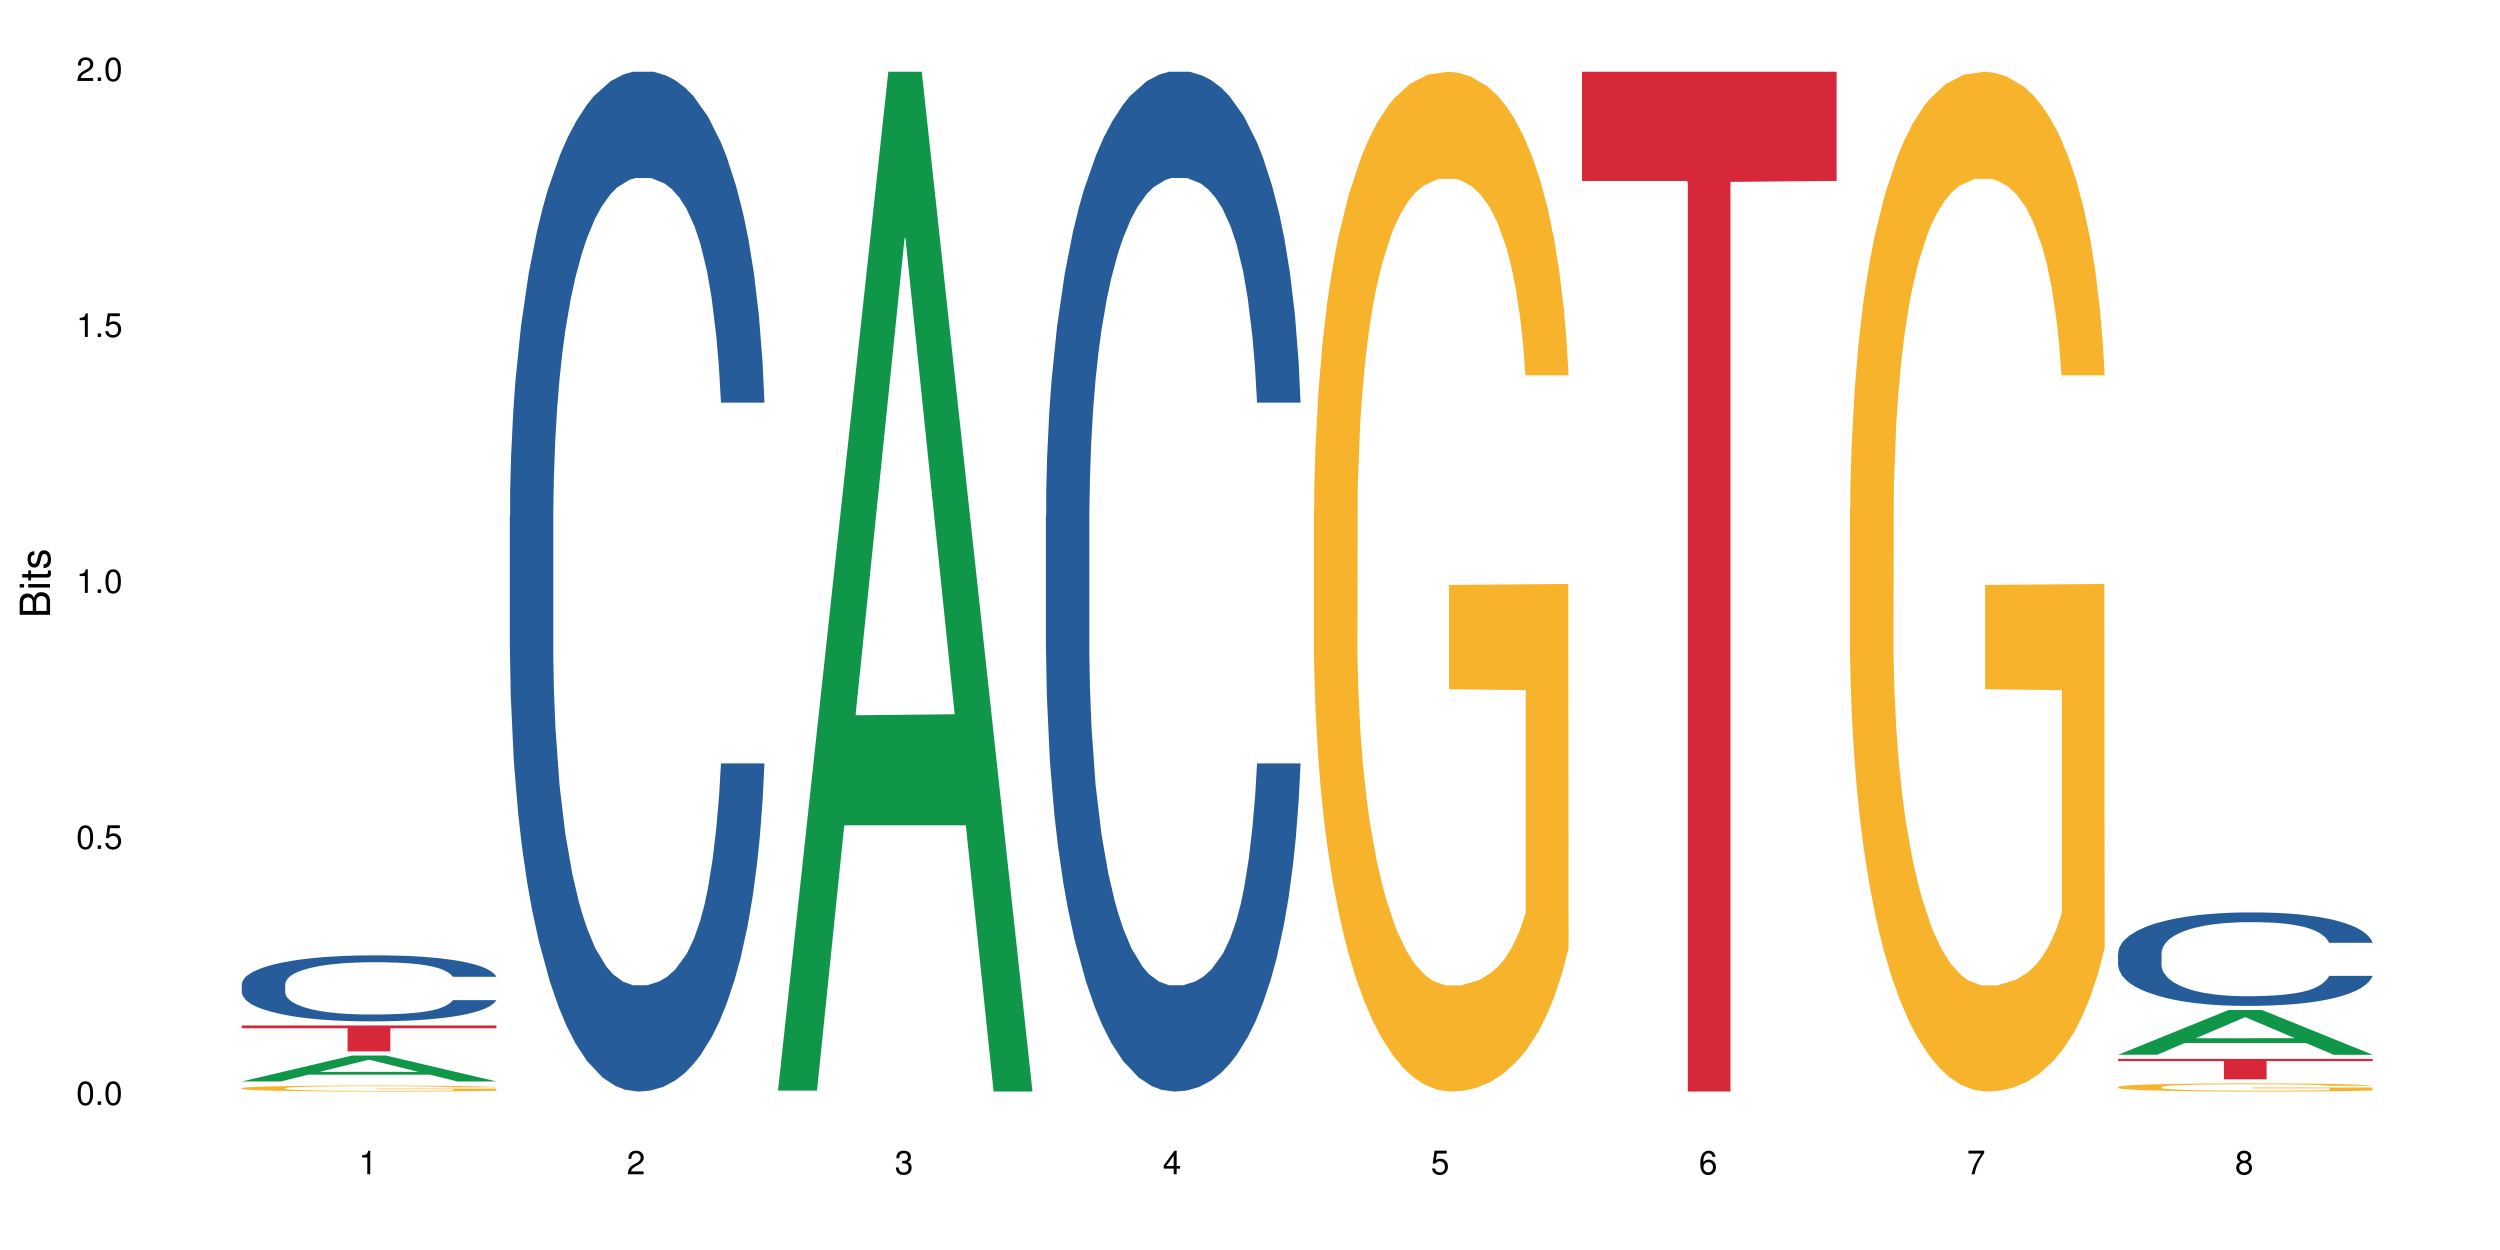 <?xml version="1.0" encoding="UTF-8"?>
<svg xmlns="http://www.w3.org/2000/svg" xmlns:xlink="http://www.w3.org/1999/xlink" width="720pt" height="360pt" viewBox="0 0 720 360" version="1.1">
<defs>
<g>
<symbol overflow="visible" id="glyph0-0">
<path style="stroke:none;" d=""/>
</symbol>
<symbol overflow="visible" id="glyph0-1">
<path style="stroke:none;" d="M 2.641 -6.797 C 2 -6.797 1.422 -6.531 1.078 -6.047 C 0.641 -5.453 0.406 -4.547 0.406 -3.297 C 0.406 -1 1.188 0.219 2.641 0.219 C 4.078 0.219 4.859 -1 4.859 -3.234 C 4.859 -4.562 4.656 -5.438 4.203 -6.047 C 3.844 -6.531 3.281 -6.797 2.641 -6.797 Z M 2.641 -6.047 C 3.547 -6.047 4 -5.125 4 -3.312 C 4 -1.375 3.562 -0.484 2.625 -0.484 C 1.734 -0.484 1.281 -1.422 1.281 -3.281 C 1.281 -5.141 1.734 -6.047 2.641 -6.047 Z M 2.641 -6.047 "/>
</symbol>
<symbol overflow="visible" id="glyph0-2">
<path style="stroke:none;" d="M 1.828 -1 L 0.828 -1 L 0.828 0 L 1.828 0 Z M 1.828 -1 "/>
</symbol>
<symbol overflow="visible" id="glyph0-3">
<path style="stroke:none;" d="M 4.562 -6.797 L 1.062 -6.797 L 0.547 -3.094 L 1.328 -3.094 C 1.719 -3.562 2.047 -3.734 2.578 -3.734 C 3.484 -3.734 4.062 -3.109 4.062 -2.094 C 4.062 -1.125 3.484 -0.531 2.578 -0.531 C 1.828 -0.531 1.375 -0.906 1.188 -1.672 L 0.328 -1.672 C 0.453 -1.109 0.547 -0.844 0.75 -0.594 C 1.125 -0.078 1.828 0.219 2.594 0.219 C 3.969 0.219 4.922 -0.781 4.922 -2.219 C 4.922 -3.562 4.031 -4.484 2.719 -4.484 C 2.25 -4.484 1.859 -4.359 1.469 -4.062 L 1.734 -5.969 L 4.562 -5.969 Z M 4.562 -6.797 "/>
</symbol>
<symbol overflow="visible" id="glyph0-4">
<path style="stroke:none;" d="M 2.484 -4.844 L 2.484 0 L 3.328 0 L 3.328 -6.797 L 2.766 -6.797 C 2.469 -5.75 2.281 -5.609 0.984 -5.453 L 0.984 -4.844 Z M 2.484 -4.844 "/>
</symbol>
<symbol overflow="visible" id="glyph0-5">
<path style="stroke:none;" d="M 4.859 -0.828 L 1.281 -0.828 C 1.359 -1.391 1.672 -1.75 2.5 -2.234 L 3.469 -2.75 C 4.406 -3.266 4.906 -3.969 4.906 -4.812 C 4.906 -5.375 4.672 -5.906 4.266 -6.266 C 3.859 -6.625 3.375 -6.797 2.719 -6.797 C 1.859 -6.797 1.219 -6.5 0.844 -5.922 C 0.609 -5.562 0.5 -5.125 0.484 -4.438 L 1.328 -4.438 C 1.359 -4.906 1.406 -5.188 1.531 -5.406 C 1.75 -5.812 2.188 -6.062 2.703 -6.062 C 3.469 -6.062 4.031 -5.516 4.031 -4.781 C 4.031 -4.25 3.719 -3.797 3.125 -3.438 L 2.234 -2.938 C 0.812 -2.141 0.406 -1.5 0.328 0 L 4.859 0 Z M 4.859 -0.828 "/>
</symbol>
<symbol overflow="visible" id="glyph0-6">
<path style="stroke:none;" d="M 2.125 -3.125 L 2.578 -3.125 C 3.516 -3.125 3.984 -2.703 3.984 -1.891 C 3.984 -1.031 3.469 -0.531 2.578 -0.531 C 1.656 -0.531 1.203 -0.984 1.156 -1.969 L 0.312 -1.969 C 0.344 -1.422 0.438 -1.078 0.609 -0.766 C 0.953 -0.109 1.625 0.219 2.547 0.219 C 3.953 0.219 4.859 -0.609 4.859 -1.906 C 4.859 -2.766 4.516 -3.25 3.703 -3.516 C 4.344 -3.766 4.656 -4.25 4.656 -4.938 C 4.656 -6.109 3.875 -6.797 2.578 -6.797 C 1.203 -6.797 0.484 -6.047 0.453 -4.609 L 1.297 -4.609 C 1.312 -5.016 1.344 -5.25 1.453 -5.453 C 1.641 -5.828 2.062 -6.062 2.594 -6.062 C 3.344 -6.062 3.797 -5.625 3.797 -4.906 C 3.797 -4.422 3.609 -4.141 3.25 -3.984 C 3.016 -3.891 2.719 -3.844 2.125 -3.844 Z M 2.125 -3.125 "/>
</symbol>
<symbol overflow="visible" id="glyph0-7">
<path style="stroke:none;" d="M 3.141 -1.625 L 3.141 0 L 3.984 0 L 3.984 -1.625 L 4.984 -1.625 L 4.984 -2.391 L 3.984 -2.391 L 3.984 -6.797 L 3.359 -6.797 L 0.266 -2.516 L 0.266 -1.625 Z M 3.141 -2.391 L 1 -2.391 L 3.141 -5.359 Z M 3.141 -2.391 "/>
</symbol>
<symbol overflow="visible" id="glyph0-8">
<path style="stroke:none;" d="M 4.781 -5.031 C 4.609 -6.141 3.891 -6.797 2.844 -6.797 C 2.094 -6.797 1.422 -6.438 1.031 -5.828 C 0.609 -5.172 0.406 -4.344 0.406 -3.094 C 0.406 -1.953 0.578 -1.234 0.984 -0.625 C 1.359 -0.078 1.953 0.219 2.703 0.219 C 3.984 0.219 4.922 -0.734 4.922 -2.078 C 4.922 -3.344 4.062 -4.234 2.844 -4.234 C 2.172 -4.234 1.641 -3.969 1.281 -3.469 C 1.281 -5.125 1.828 -6.047 2.797 -6.047 C 3.391 -6.047 3.797 -5.672 3.938 -5.031 Z M 2.734 -3.484 C 3.547 -3.484 4.062 -2.922 4.062 -2 C 4.062 -1.156 3.484 -0.531 2.703 -0.531 C 1.922 -0.531 1.328 -1.188 1.328 -2.047 C 1.328 -2.891 1.906 -3.484 2.734 -3.484 Z M 2.734 -3.484 "/>
</symbol>
<symbol overflow="visible" id="glyph0-9">
<path style="stroke:none;" d="M 4.984 -6.797 L 0.438 -6.797 L 0.438 -5.969 L 4.109 -5.969 C 2.5 -3.656 1.828 -2.234 1.328 0 L 2.219 0 C 2.594 -2.172 3.453 -4.047 4.984 -6.094 Z M 4.984 -6.797 "/>
</symbol>
<symbol overflow="visible" id="glyph0-10">
<path style="stroke:none;" d="M 3.75 -3.578 C 4.453 -4 4.688 -4.344 4.688 -4.984 C 4.688 -6.047 3.844 -6.797 2.641 -6.797 C 1.438 -6.797 0.594 -6.047 0.594 -4.984 C 0.594 -4.359 0.828 -4.016 1.516 -3.578 C 0.734 -3.203 0.359 -2.641 0.359 -1.891 C 0.359 -0.641 1.297 0.219 2.641 0.219 C 3.984 0.219 4.922 -0.641 4.922 -1.875 C 4.922 -2.641 4.531 -3.203 3.75 -3.578 Z M 2.641 -6.047 C 3.359 -6.047 3.812 -5.625 3.812 -4.969 C 3.812 -4.344 3.344 -3.922 2.641 -3.922 C 1.922 -3.922 1.453 -4.344 1.453 -4.984 C 1.453 -5.625 1.922 -6.047 2.641 -6.047 Z M 2.641 -3.203 C 3.484 -3.203 4.062 -2.672 4.062 -1.875 C 4.062 -1.062 3.484 -0.531 2.625 -0.531 C 1.797 -0.531 1.219 -1.078 1.219 -1.875 C 1.219 -2.672 1.797 -3.203 2.641 -3.203 Z M 2.641 -3.203 "/>
</symbol>
<symbol overflow="visible" id="glyph1-0">
<path style="stroke:none;" d=""/>
</symbol>
<symbol overflow="visible" id="glyph1-1">
<path style="stroke:none;" d="M 0 -0.953 L 0 -4.891 C 0 -5.719 -0.234 -6.344 -0.734 -6.797 C -1.188 -7.234 -1.812 -7.469 -2.5 -7.469 C -3.547 -7.469 -4.188 -7 -4.625 -5.875 C -4.984 -6.672 -5.641 -7.094 -6.531 -7.094 C -7.156 -7.094 -7.734 -6.859 -8.141 -6.391 C -8.562 -5.938 -8.75 -5.344 -8.75 -4.5 L -8.75 -0.953 Z M -4.984 -2.062 L -7.766 -2.062 L -7.766 -4.219 C -7.766 -4.844 -7.688 -5.203 -7.453 -5.5 C -7.219 -5.812 -6.859 -5.969 -6.375 -5.969 C -5.906 -5.969 -5.531 -5.812 -5.297 -5.5 C -5.062 -5.203 -4.984 -4.844 -4.984 -4.219 Z M -0.984 -2.062 L -4 -2.062 L -4 -4.781 C -4 -5.328 -3.859 -5.688 -3.578 -5.953 C -3.297 -6.219 -2.922 -6.359 -2.484 -6.359 C -2.062 -6.359 -1.688 -6.219 -1.406 -5.953 C -1.109 -5.688 -0.984 -5.328 -0.984 -4.781 Z M -0.984 -2.062 "/>
</symbol>
<symbol overflow="visible" id="glyph1-2">
<path style="stroke:none;" d="M -6.281 -1.797 L -6.281 -0.797 L 0 -0.797 L 0 -1.797 Z M -8.75 -1.797 L -8.75 -0.797 L -7.484 -0.797 L -7.484 -1.797 Z M -8.75 -1.797 "/>
</symbol>
<symbol overflow="visible" id="glyph1-3">
<path style="stroke:none;" d="M -6.281 -3.047 L -6.281 -2.016 L -8.016 -2.016 L -8.016 -1.016 L -6.281 -1.016 L -6.281 -0.172 L -5.469 -0.172 L -5.469 -1.016 L -0.719 -1.016 C -0.078 -1.016 0.281 -1.453 0.281 -2.234 C 0.281 -2.469 0.25 -2.719 0.188 -3.047 L -0.641 -3.047 C -0.609 -2.922 -0.594 -2.766 -0.594 -2.562 C -0.594 -2.141 -0.719 -2.016 -1.156 -2.016 L -5.469 -2.016 L -5.469 -3.047 Z M -6.281 -3.047 "/>
</symbol>
<symbol overflow="visible" id="glyph1-4">
<path style="stroke:none;" d="M -4.531 -5.25 C -5.766 -5.25 -6.469 -4.422 -6.469 -2.969 C -6.469 -1.516 -5.719 -0.562 -4.547 -0.562 C -3.562 -0.562 -3.094 -1.062 -2.734 -2.562 L -2.516 -3.484 C -2.344 -4.188 -2.094 -4.469 -1.625 -4.469 C -1.047 -4.469 -0.641 -3.875 -0.641 -3 C -0.641 -2.453 -0.797 -2 -1.062 -1.75 C -1.25 -1.594 -1.422 -1.531 -1.875 -1.469 L -1.875 -0.406 C -0.422 -0.453 0.281 -1.266 0.281 -2.922 C 0.281 -4.5 -0.5 -5.516 -1.719 -5.516 C -2.656 -5.516 -3.172 -4.984 -3.469 -3.734 L -3.703 -2.766 C -3.891 -1.953 -4.156 -1.609 -4.594 -1.609 C -5.172 -1.609 -5.547 -2.125 -5.547 -2.938 C -5.547 -3.75 -5.203 -4.172 -4.531 -4.203 Z M -4.531 -5.25 "/>
</symbol>
</g>
</defs>
<g id="surface108323">
<rect x="0" y="0" width="720" height="360" style="fill:rgb(100%,100%,100%);fill-opacity:1;stroke:none;"/>
<path style=" stroke:none;fill-rule:nonzero;fill:rgb(6.275%,58.824%,28.235%);fill-opacity:1;" d="M 69.629 311.453 L 69.707 311.445 L 101.441 303.984 L 111.078 303.984 L 142.965 311.461 L 131.762 311.461 L 123.77 309.508 L 88.746 309.508 L 80.91 311.453 L 69.629 311.453 L 92.117 308.703 L 120.559 308.695 L 106.375 305.207 L 106.219 305.199 L 106.062 305.223 L 92.039 308.695 L 92.117 308.703 Z M 69.629 311.453 "/>
<path style=" stroke:none;fill-rule:nonzero;fill:rgb(14.51%,36.078%,60%);fill-opacity:1;" d="M 69.629 283.422 L 69.719 283.402 L 69.719 282.988 L 69.988 282.328 L 70.613 281.492 L 71.238 280.922 L 72.848 279.898 L 75.086 278.906 L 77.41 278.145 L 79.109 277.691 L 80.629 277.344 L 84.117 276.703 L 86.355 276.371 L 88.77 276.074 L 91.719 275.781 L 93.867 275.605 L 98.695 275.328 L 102.273 275.207 L 105.047 275.156 L 111.039 275.156 L 114.613 275.227 L 117.207 275.312 L 120.07 275.449 L 122.484 275.605 L 126.688 275.988 L 130.445 276.477 L 132.145 276.754 L 134.828 277.293 L 136.883 277.812 L 138.316 278.266 L 139.926 278.906 L 141.355 279.688 L 142.43 280.574 L 142.965 281.32 L 130.445 281.32 L 129.82 280.625 L 129.102 280.086 L 127.762 279.375 L 126.422 278.871 L 124.543 278.367 L 122.844 278.039 L 120.516 277.707 L 118.461 277.5 L 116.312 277.344 L 114.258 277.238 L 110.32 277.137 L 105.762 277.137 L 104.062 277.172 L 100.574 277.309 L 98.695 277.43 L 96.012 277.672 L 94.133 277.898 L 91.898 278.246 L 90.379 278.543 L 88.5 278.992 L 87.16 279.395 L 85.637 279.965 L 84.742 280.398 L 83.938 280.887 L 83.223 281.461 L 82.688 282.066 L 82.328 282.711 L 82.148 283.336 L 82.148 286.027 L 82.328 286.652 L 82.777 287.379 L 83.938 288.441 L 85.637 289.359 L 87.605 290.09 L 89.484 290.609 L 90.559 290.855 L 91.988 291.133 L 94.223 291.48 L 97.445 291.828 L 99.32 291.965 L 102.184 292.105 L 105.137 292.172 L 109.07 292.172 L 112.559 292.105 L 114.883 292.016 L 117.297 291.879 L 120.605 291.582 L 122.664 291.305 L 124.453 290.977 L 125.793 290.645 L 126.688 290.367 L 128.031 289.828 L 129.102 289.238 L 129.906 288.633 L 130.445 288.039 L 142.965 288.039 L 142.43 288.734 L 141.625 289.414 L 140.82 289.918 L 139.566 290.523 L 138.137 291.062 L 136.078 291.672 L 134.379 292.07 L 132.145 292.504 L 130.086 292.832 L 127.852 293.129 L 124.543 293.477 L 122.395 293.648 L 120.07 293.805 L 117.297 293.945 L 113.809 294.066 L 110.055 294.137 L 106.566 294.152 L 102.809 294.117 L 100.035 294.051 L 96.371 293.895 L 91.809 293.582 L 88.5 293.25 L 85.906 292.922 L 83.672 292.574 L 81.168 292.105 L 77.945 291.34 L 75.98 290.75 L 74.637 290.262 L 73.117 289.586 L 72.043 288.977 L 70.793 288.008 L 69.898 286.773 L 69.629 285.816 Z M 69.629 283.422 "/>
<path style=" stroke:none;fill-rule:nonzero;fill:rgb(96.863%,70.196%,16.863%);fill-opacity:1;" d="M 69.629 313.379 L 69.719 313.379 L 69.719 313.348 L 70.078 313.277 L 70.973 313.18 L 72.133 313.098 L 73.387 313.035 L 74.191 313 L 75.531 312.953 L 76.695 312.918 L 79.645 312.848 L 83.402 312.781 L 85.461 312.754 L 87.785 312.727 L 91.094 312.695 L 92.613 312.684 L 97.266 312.66 L 102.543 312.645 L 108.355 312.641 L 111.039 312.641 L 114.703 312.648 L 119.711 312.664 L 122.574 312.68 L 124.809 312.695 L 127.137 312.715 L 129.996 312.746 L 132.68 312.785 L 134.828 312.824 L 136.973 312.871 L 138.762 312.922 L 140.281 312.977 L 141.625 313.043 L 142.43 313.098 L 142.965 313.156 L 130.535 313.156 L 129.82 313.098 L 129.016 313.055 L 127.672 313.004 L 126.332 312.965 L 124.988 312.938 L 122.484 312.895 L 120.34 312.871 L 117.656 312.848 L 115.062 312.832 L 112.109 312.824 L 110.32 312.82 L 105.582 312.82 L 101.289 312.832 L 98.785 312.844 L 96.996 312.855 L 94.492 312.883 L 92.973 312.898 L 89.395 312.961 L 87.605 313.004 L 86.621 313.035 L 85.371 313.082 L 84.477 313.125 L 83.492 313.188 L 82.953 313.238 L 82.238 313.344 L 82.148 313.629 L 82.418 313.688 L 82.953 313.754 L 83.672 313.812 L 84.742 313.871 L 85.816 313.918 L 87.695 313.977 L 89.305 314.02 L 90.559 314.047 L 92.973 314.09 L 93.957 314.102 L 96.281 314.133 L 98.695 314.152 L 101.648 314.172 L 103.883 314.184 L 107.461 314.191 L 112.02 314.191 L 117.387 314.18 L 120.785 314.168 L 123.109 314.156 L 124.633 314.145 L 126.508 314.129 L 127.852 314.109 L 129.102 314.094 L 130.625 314.066 L 130.625 313.688 L 108.535 313.688 L 108.535 313.512 L 142.875 313.508 L 142.965 314.129 L 141.086 314.168 L 138.762 314.211 L 136.527 314.242 L 134.199 314.27 L 130.891 314.301 L 128.207 314.32 L 124.094 314.34 L 120.34 314.355 L 116.402 314.363 L 112.914 314.367 L 108.801 314.371 L 105.137 314.367 L 101.199 314.359 L 98.07 314.344 L 95.207 314.328 L 92.344 314.309 L 88.77 314.277 L 86.441 314.25 L 84.027 314.215 L 81.613 314.176 L 79.469 314.133 L 78.035 314.102 L 76.605 314.062 L 75.086 314.016 L 73.652 313.961 L 72.582 313.91 L 71.598 313.855 L 70.883 313.805 L 70.164 313.734 L 69.809 313.676 L 69.629 313.629 Z M 69.629 313.379 "/>
<path style=" stroke:none;fill-rule:nonzero;fill:rgb(83.922%,15.686%,22.353%);fill-opacity:1;" d="M 69.629 295.332 L 142.965 295.332 L 142.965 296.133 L 112.402 296.141 L 112.402 302.805 L 100.105 302.805 L 100.105 296.148 L 99.926 296.133 L 69.629 296.133 Z M 69.629 295.332 "/>
<path style=" stroke:none;fill-rule:nonzero;fill:rgb(14.51%,36.078%,60%);fill-opacity:1;" d="M 146.824 148.457 L 146.914 148.188 L 146.914 141.742 L 147.184 131.543 L 147.809 118.656 L 148.434 109.797 L 150.043 93.957 L 152.281 78.652 L 154.605 66.84 L 156.305 59.859 L 157.824 54.492 L 161.312 44.559 L 163.551 39.457 L 165.965 34.891 L 168.914 30.328 L 171.062 27.645 L 175.891 23.348 L 179.469 21.469 L 182.242 20.664 L 188.234 20.664 L 191.812 21.738 L 194.406 23.078 L 197.266 25.227 L 199.68 27.645 L 203.883 33.551 L 207.641 41.066 L 209.34 45.363 L 212.023 53.684 L 214.078 61.738 L 215.512 68.719 L 217.121 78.652 L 218.551 90.734 L 219.625 104.426 L 220.16 115.969 L 207.641 115.969 L 207.016 105.23 L 206.301 96.91 L 204.957 85.902 L 203.617 78.117 L 201.738 70.332 L 200.039 65.23 L 197.715 60.129 L 195.656 56.906 L 193.512 54.492 L 191.453 52.879 L 187.52 51.27 L 182.957 51.27 L 181.258 51.805 L 177.77 53.953 L 175.891 55.832 L 173.207 59.59 L 171.332 63.082 L 169.094 68.449 L 167.574 73.016 L 165.695 79.996 L 164.355 86.172 L 162.836 95.031 L 161.941 101.742 L 161.137 109.258 L 160.418 118.117 L 159.883 127.516 L 159.523 137.449 L 159.348 147.113 L 159.348 188.727 L 159.523 198.391 L 159.973 209.668 L 161.137 226.043 L 162.836 240.273 L 164.801 251.547 L 166.68 259.602 L 167.754 263.359 L 169.184 267.656 L 171.418 273.027 L 174.641 278.395 L 176.516 280.543 L 179.379 282.691 L 182.332 283.766 L 186.266 283.766 L 189.754 282.691 L 192.078 281.348 L 194.492 279.199 L 197.805 274.637 L 199.859 270.34 L 201.648 265.242 L 202.988 260.141 L 203.883 255.844 L 205.227 247.52 L 206.301 238.395 L 207.105 228.996 L 207.641 219.867 L 220.16 219.867 L 219.625 230.609 L 218.82 241.078 L 218.016 248.863 L 216.762 258.262 L 215.332 266.582 L 213.273 275.98 L 211.574 282.152 L 209.34 288.867 L 207.281 293.969 L 205.047 298.531 L 201.738 303.898 L 199.59 306.586 L 197.266 309 L 194.492 311.148 L 191.004 313.027 L 187.25 314.102 L 183.762 314.371 L 180.004 313.832 L 177.234 312.762 L 173.566 310.344 L 169.004 305.512 L 165.695 300.41 L 163.102 295.309 L 160.867 289.941 L 158.363 282.691 L 155.145 270.879 L 153.176 261.75 L 151.832 254.234 L 150.312 243.762 L 149.238 234.367 L 147.988 219.332 L 147.094 200.27 L 146.824 185.504 Z M 146.824 148.457 "/>
<path style=" stroke:none;fill-rule:nonzero;fill:rgb(6.275%,58.824%,28.235%);fill-opacity:1;" d="M 224.02 314.094 L 224.098 313.82 L 255.832 20.664 L 265.469 20.664 L 297.355 314.371 L 286.152 314.371 L 278.16 237.703 L 243.141 237.703 L 235.305 314.094 L 224.02 314.094 L 246.508 205.988 L 274.949 205.711 L 260.77 68.648 L 260.609 68.375 L 260.453 69.199 L 246.43 205.711 L 246.508 205.988 Z M 224.02 314.094 "/>
<path style=" stroke:none;fill-rule:nonzero;fill:rgb(14.51%,36.078%,60%);fill-opacity:1;" d="M 301.219 148.457 L 301.305 148.188 L 301.305 141.742 L 301.574 131.543 L 302.199 118.656 L 302.828 109.797 L 304.438 93.957 L 306.672 78.652 L 308.996 66.84 L 310.695 59.859 L 312.219 54.492 L 315.707 44.559 L 317.941 39.457 L 320.355 34.891 L 323.309 30.328 L 325.453 27.645 L 330.285 23.348 L 333.859 21.469 L 336.633 20.664 L 342.625 20.664 L 346.203 21.738 L 348.797 23.078 L 351.656 25.227 L 354.074 27.645 L 358.277 33.551 L 362.031 41.066 L 363.73 45.363 L 366.414 53.684 L 368.473 61.738 L 369.902 68.719 L 371.512 78.652 L 372.945 90.734 L 374.016 104.426 L 374.555 115.969 L 362.031 115.969 L 361.406 105.23 L 360.691 96.91 L 359.348 85.902 L 358.008 78.117 L 356.129 70.332 L 354.43 65.23 L 352.105 60.129 L 350.047 56.906 L 347.902 54.492 L 345.844 52.879 L 341.91 51.27 L 337.348 51.27 L 335.648 51.805 L 332.16 53.953 L 330.285 55.832 L 327.602 59.59 L 325.723 63.082 L 323.484 68.449 L 321.965 73.016 L 320.086 79.996 L 318.746 86.172 L 317.227 95.031 L 316.332 101.742 L 315.527 109.258 L 314.812 118.117 L 314.273 127.516 L 313.918 137.449 L 313.738 147.113 L 313.738 188.727 L 313.918 198.391 L 314.363 209.668 L 315.527 226.043 L 317.227 240.273 L 319.195 251.547 L 321.07 259.602 L 322.145 263.359 L 323.574 267.656 L 325.812 273.027 L 329.031 278.395 L 330.91 280.543 L 333.77 282.691 L 336.723 283.766 L 340.656 283.766 L 344.145 282.691 L 346.473 281.348 L 348.887 279.199 L 352.195 274.637 L 354.25 270.34 L 356.039 265.242 L 357.383 260.141 L 358.277 255.844 L 359.617 247.52 L 360.691 238.395 L 361.496 228.996 L 362.031 219.867 L 374.555 219.867 L 374.016 230.609 L 373.211 241.078 L 372.406 248.863 L 371.156 258.262 L 369.723 266.582 L 367.668 275.98 L 365.969 282.152 L 363.73 288.867 L 361.676 293.969 L 359.438 298.531 L 356.129 303.898 L 353.984 306.586 L 351.656 309 L 348.887 311.148 L 345.398 313.027 L 341.641 314.102 L 338.152 314.371 L 334.398 313.832 L 331.625 312.762 L 327.957 310.344 L 323.398 305.512 L 320.086 300.41 L 317.496 295.309 L 315.258 289.941 L 312.754 282.691 L 309.535 270.879 L 307.566 261.75 L 306.227 254.234 L 304.707 243.762 L 303.633 234.367 L 302.379 219.332 L 301.484 200.27 L 301.219 185.504 Z M 301.219 148.457 "/>
<path style=" stroke:none;fill-rule:nonzero;fill:rgb(96.863%,70.196%,16.863%);fill-opacity:1;" d="M 378.414 146.461 L 378.504 146.191 L 378.504 140.828 L 378.859 128.758 L 379.754 112.129 L 380.918 98.449 L 382.168 87.719 L 382.973 82.086 L 384.316 74.039 L 385.477 68.141 L 388.43 56.07 L 392.188 44.805 L 394.242 39.977 L 396.566 35.414 L 399.879 30.32 L 401.398 28.441 L 406.047 24.148 L 411.324 21.469 L 417.137 20.664 L 419.82 20.93 L 423.488 22.004 L 428.496 24.953 L 431.359 27.637 L 433.594 30.32 L 435.918 33.805 L 438.781 39.172 L 441.465 45.609 L 443.609 52.047 L 445.758 60.094 L 447.547 68.676 L 449.066 78.062 L 450.406 89.328 L 451.211 98.715 L 451.75 108.105 L 439.316 108.105 L 438.602 98.715 L 437.797 91.477 L 436.457 82.625 L 435.113 76.188 L 433.773 71.09 L 431.27 64.117 L 429.121 59.824 L 426.438 56.07 L 423.848 53.656 L 420.895 52.047 L 419.105 51.508 L 414.367 51.508 L 410.074 53.387 L 407.57 55.531 L 405.781 57.68 L 403.277 61.703 L 401.754 64.922 L 400.859 67.066 L 398.18 75.383 L 396.391 82.891 L 395.406 87.988 L 394.152 96.035 L 393.258 103.277 L 392.277 114.004 L 391.738 122.051 L 391.023 140.293 L 390.934 188.574 L 391.203 198.766 L 391.738 209.762 L 392.453 219.418 L 393.527 229.609 L 394.602 237.391 L 396.48 247.852 L 398.09 254.824 L 399.34 259.383 L 401.754 266.625 L 402.738 269.039 L 405.066 273.867 L 407.48 277.625 L 410.43 280.844 L 412.668 282.453 L 416.242 283.793 L 420.805 283.793 L 426.172 282.184 L 429.57 280.039 L 431.895 277.891 L 433.414 276.016 L 435.293 273.062 L 436.637 270.383 L 437.887 267.43 L 439.406 262.871 L 439.406 198.766 L 417.316 198.496 L 417.316 168.457 L 451.66 168.188 L 451.75 273.062 L 449.871 280.305 L 447.547 287.281 L 445.309 292.645 L 442.984 297.203 L 439.676 302.301 L 436.992 305.52 L 432.879 309.273 L 429.121 311.688 L 425.188 313.297 L 421.699 314.102 L 417.586 314.371 L 413.918 313.836 L 409.984 312.227 L 406.852 310.078 L 403.992 307.398 L 401.129 303.91 L 397.551 298.277 L 395.227 293.719 L 392.812 288.086 L 390.398 281.379 L 388.25 274.137 L 386.82 268.504 L 385.391 262.066 L 383.867 254.02 L 382.438 244.898 L 381.363 236.586 L 380.379 227.195 L 379.664 218.344 L 378.949 206.277 L 378.594 196.621 L 378.414 188.305 Z M 378.414 146.461 "/>
<path style=" stroke:none;fill-rule:nonzero;fill:rgb(83.922%,15.686%,22.353%);fill-opacity:1;" d="M 455.609 20.664 L 528.945 20.664 L 528.945 52.102 L 498.383 52.379 L 498.383 314.371 L 486.086 314.371 L 486.086 52.652 L 485.906 52.102 L 455.609 52.102 Z M 455.609 20.664 "/>
<path style=" stroke:none;fill-rule:nonzero;fill:rgb(96.863%,70.196%,16.863%);fill-opacity:1;" d="M 532.805 146.461 L 532.895 146.191 L 532.895 140.828 L 533.254 128.758 L 534.145 112.129 L 535.309 98.449 L 536.562 87.719 L 537.367 82.086 L 538.707 74.039 L 539.871 68.141 L 542.82 56.07 L 546.578 44.805 L 548.637 39.977 L 550.961 35.414 L 554.27 30.32 L 555.789 28.441 L 560.441 24.148 L 565.715 21.469 L 571.531 20.664 L 574.215 20.93 L 577.879 22.004 L 582.887 24.953 L 585.75 27.637 L 587.984 30.32 L 590.312 33.805 L 593.172 39.172 L 595.855 45.609 L 598.004 52.047 L 600.148 60.094 L 601.938 68.676 L 603.457 78.062 L 604.801 89.328 L 605.605 98.715 L 606.141 108.105 L 593.711 108.105 L 592.996 98.715 L 592.188 91.477 L 590.848 82.625 L 589.508 76.188 L 588.164 71.09 L 585.66 64.117 L 583.516 59.824 L 580.832 56.07 L 578.238 53.656 L 575.285 52.047 L 573.496 51.508 L 568.758 51.508 L 564.465 53.387 L 561.961 55.531 L 560.172 57.68 L 557.668 61.703 L 556.148 64.922 L 555.254 67.066 L 552.57 75.383 L 550.781 82.891 L 549.797 87.988 L 548.547 96.035 L 547.652 103.277 L 546.668 114.004 L 546.129 122.051 L 545.414 140.293 L 545.324 188.574 L 545.594 198.766 L 546.129 209.762 L 546.848 219.418 L 547.918 229.609 L 548.992 237.391 L 550.871 247.852 L 552.48 254.824 L 553.734 259.383 L 556.148 266.625 L 557.133 269.039 L 559.457 273.867 L 561.871 277.625 L 564.824 280.844 L 567.059 282.453 L 570.637 283.793 L 575.195 283.793 L 580.562 282.184 L 583.961 280.039 L 586.285 277.891 L 587.809 276.016 L 589.684 273.062 L 591.027 270.383 L 592.277 267.43 L 593.801 262.871 L 593.801 198.766 L 571.707 198.496 L 571.707 168.457 L 606.051 168.188 L 606.141 273.062 L 604.262 280.305 L 601.938 287.281 L 599.703 292.645 L 597.375 297.203 L 594.066 302.301 L 591.383 305.52 L 587.27 309.273 L 583.516 311.688 L 579.578 313.297 L 576.09 314.102 L 571.977 314.371 L 568.309 313.836 L 564.375 312.227 L 561.246 310.078 L 558.383 307.398 L 555.52 303.91 L 551.945 298.277 L 549.617 293.719 L 547.203 288.086 L 544.789 281.379 L 542.645 274.137 L 541.211 268.504 L 539.781 262.066 L 538.262 254.02 L 536.828 244.898 L 535.758 236.586 L 534.773 227.195 L 534.059 218.344 L 533.34 206.277 L 532.984 196.621 L 532.805 188.305 Z M 532.805 146.461 "/>
<path style=" stroke:none;fill-rule:nonzero;fill:rgb(6.275%,58.824%,28.235%);fill-opacity:1;" d="M 610 303.766 L 610.078 303.75 L 641.812 290.883 L 651.449 290.883 L 683.336 303.777 L 672.133 303.777 L 664.141 300.41 L 629.117 300.41 L 621.285 303.766 L 610 303.766 L 632.488 299.02 L 660.93 299.004 L 646.746 292.988 L 646.59 292.977 L 646.434 293.012 L 632.41 299.004 L 632.488 299.02 Z M 610 303.766 "/>
<path style=" stroke:none;fill-rule:nonzero;fill:rgb(14.51%,36.078%,60%);fill-opacity:1;" d="M 610 274.5 L 610.09 274.473 L 610.09 273.883 L 610.359 272.949 L 610.984 271.766 L 611.609 270.957 L 613.219 269.504 L 615.457 268.102 L 617.781 267.02 L 619.48 266.379 L 621 265.887 L 624.488 264.977 L 626.727 264.512 L 629.141 264.09 L 632.09 263.672 L 634.238 263.426 L 639.066 263.035 L 642.645 262.863 L 645.418 262.789 L 651.41 262.789 L 654.988 262.887 L 657.578 263.008 L 660.441 263.207 L 662.855 263.426 L 667.059 263.969 L 670.816 264.656 L 672.516 265.051 L 675.199 265.812 L 677.254 266.551 L 678.688 267.191 L 680.297 268.102 L 681.727 269.207 L 682.801 270.465 L 683.336 271.523 L 670.816 271.523 L 670.191 270.539 L 669.477 269.773 L 668.133 268.766 L 666.793 268.051 L 664.914 267.34 L 663.215 266.871 L 660.891 266.406 L 658.832 266.109 L 656.688 265.887 L 654.629 265.738 L 650.695 265.594 L 646.133 265.594 L 644.434 265.641 L 640.945 265.84 L 639.066 266.012 L 636.383 266.355 L 634.508 266.676 L 632.27 267.168 L 630.75 267.586 L 628.871 268.227 L 627.531 268.789 L 626.008 269.602 L 625.117 270.219 L 624.309 270.906 L 623.594 271.719 L 623.059 272.578 L 622.699 273.488 L 622.523 274.375 L 622.523 278.188 L 622.699 279.074 L 623.148 280.109 L 624.309 281.609 L 626.008 282.914 L 627.977 283.945 L 629.855 284.684 L 630.93 285.027 L 632.359 285.422 L 634.594 285.914 L 637.816 286.406 L 639.691 286.602 L 642.555 286.801 L 645.508 286.898 L 649.441 286.898 L 652.93 286.801 L 655.254 286.676 L 657.668 286.48 L 660.977 286.062 L 663.035 285.668 L 664.824 285.199 L 666.164 284.734 L 667.059 284.34 L 668.402 283.578 L 669.477 282.738 L 670.281 281.879 L 670.816 281.043 L 683.336 281.043 L 682.801 282.027 L 681.996 282.984 L 681.191 283.699 L 679.938 284.562 L 678.508 285.324 L 676.449 286.184 L 674.75 286.75 L 672.516 287.367 L 670.457 287.832 L 668.223 288.25 L 664.914 288.742 L 662.766 288.988 L 660.441 289.211 L 657.668 289.406 L 654.18 289.578 L 650.426 289.68 L 646.938 289.703 L 643.18 289.652 L 640.41 289.555 L 636.742 289.332 L 632.18 288.891 L 628.871 288.422 L 626.277 287.957 L 624.043 287.465 L 621.539 286.801 L 618.316 285.719 L 616.352 284.879 L 615.008 284.191 L 613.488 283.23 L 612.414 282.371 L 611.164 280.992 L 610.27 279.246 L 610 277.895 Z M 610 274.5 "/>
<path style=" stroke:none;fill-rule:nonzero;fill:rgb(96.863%,70.196%,16.863%);fill-opacity:1;" d="M 610 313.027 L 610.09 313.023 L 610.09 312.98 L 610.449 312.883 L 611.344 312.75 L 612.504 312.641 L 613.758 312.555 L 614.562 312.512 L 615.902 312.445 L 617.066 312.398 L 620.016 312.301 L 623.773 312.211 L 625.832 312.172 L 628.156 312.137 L 631.465 312.098 L 632.984 312.082 L 637.637 312.047 L 642.914 312.023 L 648.727 312.02 L 651.41 312.02 L 655.074 312.031 L 660.086 312.055 L 662.945 312.074 L 665.184 312.098 L 667.508 312.125 L 670.367 312.168 L 673.051 312.219 L 675.199 312.27 L 677.344 312.336 L 679.133 312.402 L 680.652 312.477 L 681.996 312.57 L 682.801 312.645 L 683.336 312.719 L 670.906 312.719 L 670.191 312.645 L 669.387 312.586 L 668.043 312.516 L 666.703 312.465 L 665.359 312.422 L 662.855 312.367 L 660.711 312.332 L 658.027 312.301 L 655.434 312.281 L 652.48 312.27 L 650.695 312.266 L 645.953 312.266 L 641.66 312.281 L 639.156 312.297 L 637.367 312.316 L 634.863 312.348 L 633.344 312.375 L 632.449 312.391 L 629.766 312.457 L 627.977 312.516 L 626.992 312.559 L 625.742 312.621 L 624.848 312.68 L 623.863 312.766 L 623.328 312.832 L 622.609 312.977 L 622.523 313.363 L 622.789 313.445 L 623.328 313.531 L 624.043 313.609 L 625.117 313.691 L 626.188 313.754 L 628.066 313.84 L 629.676 313.895 L 630.93 313.93 L 633.344 313.988 L 634.328 314.008 L 636.652 314.047 L 639.066 314.078 L 642.02 314.102 L 644.254 314.113 L 647.832 314.125 L 652.395 314.125 L 657.758 314.113 L 661.156 314.098 L 663.484 314.078 L 665.004 314.062 L 666.883 314.039 L 668.223 314.02 L 669.477 313.996 L 670.996 313.957 L 670.996 313.445 L 648.906 313.441 L 648.906 313.203 L 683.246 313.199 L 683.336 314.039 L 681.457 314.098 L 679.133 314.152 L 676.898 314.195 L 674.574 314.234 L 671.262 314.273 L 668.582 314.301 L 664.465 314.328 L 660.711 314.348 L 656.773 314.363 L 653.285 314.367 L 649.172 314.371 L 645.508 314.367 L 641.57 314.352 L 638.441 314.336 L 635.578 314.316 L 632.719 314.285 L 629.141 314.242 L 626.816 314.207 L 624.398 314.16 L 621.984 314.105 L 619.84 314.047 L 618.406 314.004 L 616.977 313.953 L 615.457 313.887 L 614.027 313.812 L 612.953 313.746 L 611.969 313.672 L 611.254 313.602 L 610.539 313.504 L 610.18 313.426 L 610 313.359 Z M 610 313.027 "/>
<path style=" stroke:none;fill-rule:nonzero;fill:rgb(83.922%,15.686%,22.353%);fill-opacity:1;" d="M 610 304.957 L 683.336 304.957 L 683.336 305.586 L 652.773 305.59 L 652.773 310.84 L 640.477 310.84 L 640.477 305.598 L 640.297 305.586 L 610 305.586 Z M 610 304.957 "/>
<g style="fill:rgb(0%,0%,0%);fill-opacity:1;">
  <use xlink:href="#glyph0-1" x="21.957" y="318.198"/>
  <use xlink:href="#glyph0-2" x="27.291" y="318.198"/>
  <use xlink:href="#glyph0-1" x="29.958" y="318.198"/>
</g>
<g style="fill:rgb(0%,0%,0%);fill-opacity:1;">
  <use xlink:href="#glyph0-1" x="21.957" y="244.476"/>
  <use xlink:href="#glyph0-2" x="27.291" y="244.476"/>
  <use xlink:href="#glyph0-3" x="29.958" y="244.476"/>
</g>
<g style="fill:rgb(0%,0%,0%);fill-opacity:1;">
  <use xlink:href="#glyph0-4" x="21.957" y="170.753"/>
  <use xlink:href="#glyph0-2" x="27.291" y="170.753"/>
  <use xlink:href="#glyph0-1" x="29.958" y="170.753"/>
</g>
<g style="fill:rgb(0%,0%,0%);fill-opacity:1;">
  <use xlink:href="#glyph0-4" x="21.957" y="97.034"/>
  <use xlink:href="#glyph0-2" x="27.291" y="97.034"/>
  <use xlink:href="#glyph0-3" x="29.958" y="97.034"/>
</g>
<g style="fill:rgb(0%,0%,0%);fill-opacity:1;">
  <use xlink:href="#glyph0-5" x="21.957" y="23.312"/>
  <use xlink:href="#glyph0-2" x="27.291" y="23.312"/>
  <use xlink:href="#glyph0-1" x="29.958" y="23.312"/>
</g>
<g style="fill:rgb(0%,0%,0%);fill-opacity:1;">
  <use xlink:href="#glyph0-4" x="103.297" y="338.19"/>
</g>
<g style="fill:rgb(0%,0%,0%);fill-opacity:1;">
  <use xlink:href="#glyph0-5" x="180.492" y="338.19"/>
</g>
<g style="fill:rgb(0%,0%,0%);fill-opacity:1;">
  <use xlink:href="#glyph0-6" x="257.688" y="338.19"/>
</g>
<g style="fill:rgb(0%,0%,0%);fill-opacity:1;">
  <use xlink:href="#glyph0-7" x="334.887" y="338.19"/>
</g>
<g style="fill:rgb(0%,0%,0%);fill-opacity:1;">
  <use xlink:href="#glyph0-3" x="412.082" y="338.19"/>
</g>
<g style="fill:rgb(0%,0%,0%);fill-opacity:1;">
  <use xlink:href="#glyph0-8" x="489.277" y="338.19"/>
</g>
<g style="fill:rgb(0%,0%,0%);fill-opacity:1;">
  <use xlink:href="#glyph0-9" x="566.473" y="338.19"/>
</g>
<g style="fill:rgb(0%,0%,0%);fill-opacity:1;">
  <use xlink:href="#glyph0-10" x="643.668" y="338.19"/>
</g>
<g style="fill:rgb(0%,0%,0%);fill-opacity:1;">
  <use xlink:href="#glyph1-1" x="14.412" y="178.016"/>
  <use xlink:href="#glyph1-2" x="14.412" y="170.012"/>
  <use xlink:href="#glyph1-3" x="14.412" y="167.348"/>
  <use xlink:href="#glyph1-4" x="14.412" y="164.012"/>
</g>
</g>
</svg>
